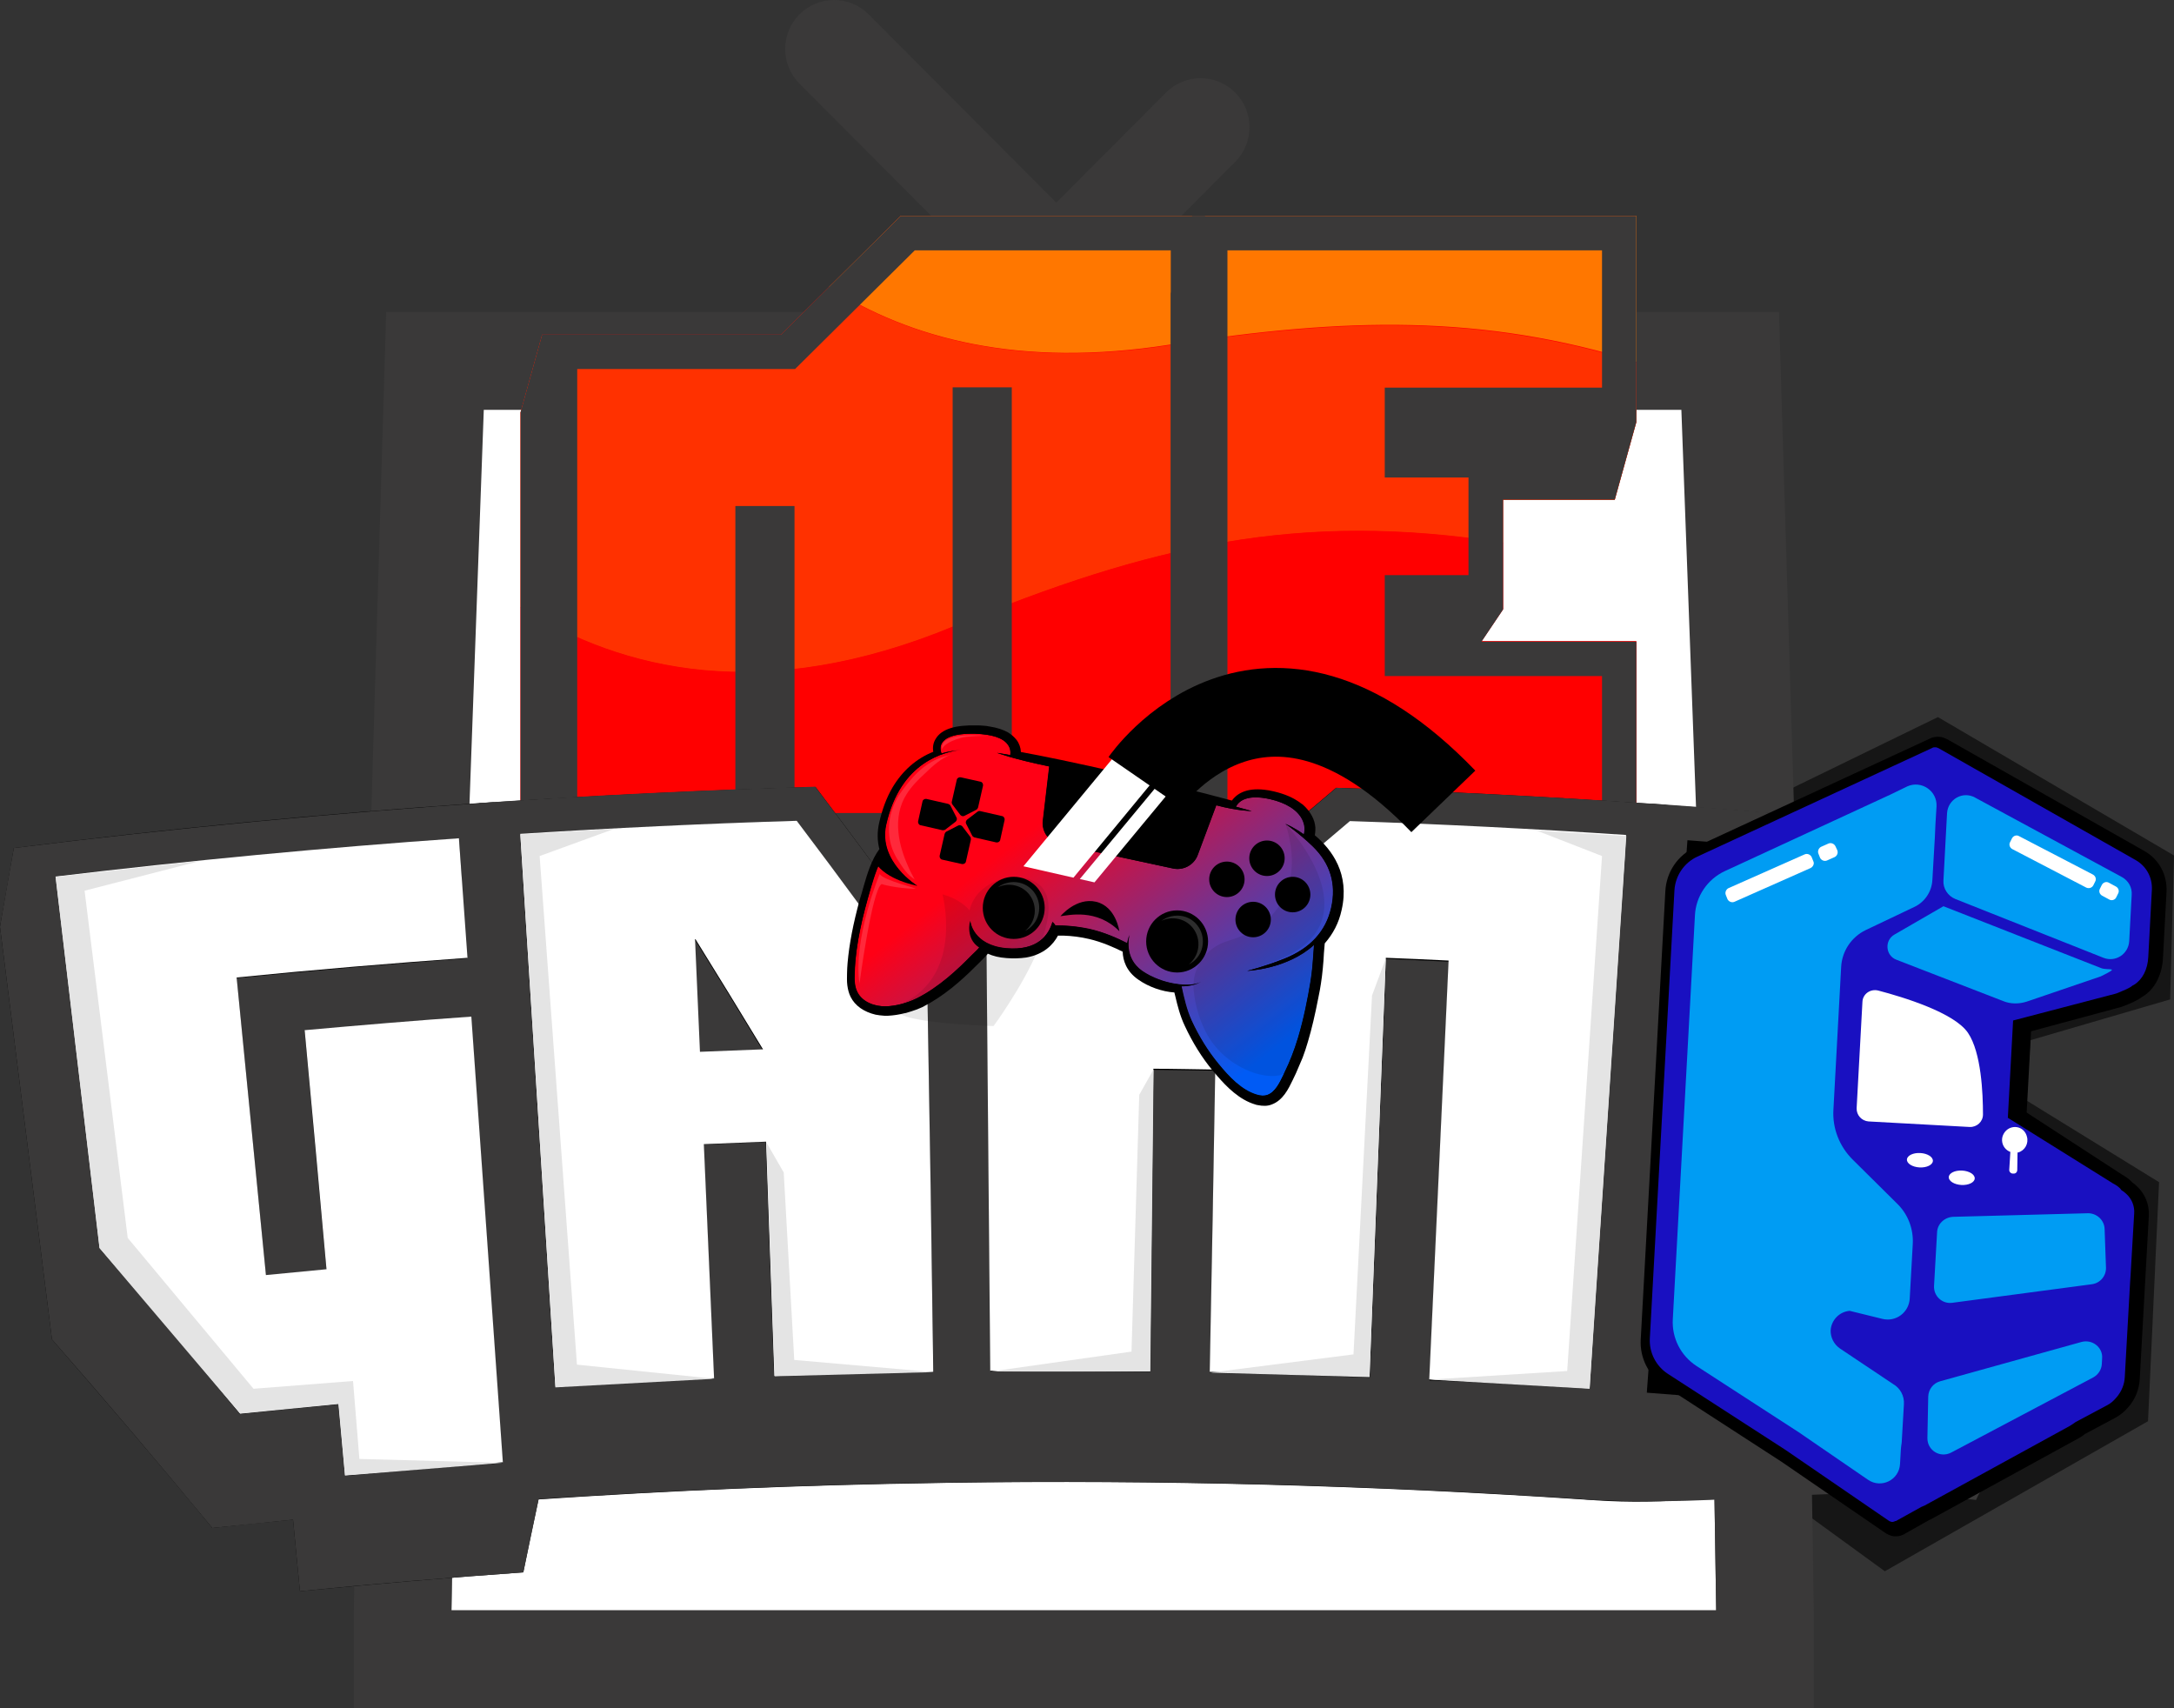 <svg width="98" height="77" viewBox="0 0 98 77" fill="none" xmlns="http://www.w3.org/2000/svg">
<rect x="0" y="0" width="98" height="77" fill="#333333" stroke="none"/>
<path d="M87.358 32.323L98 38.561L97.826 45.049L91.532 46.886L91.32 49.586L97.327 53.287L96.829 64.062L84.965 70.825L76.391 64.587L74.547 38.561L87.358 32.323Z" fill="#161616"/>
<path d="M20.874 38.173L20.35 72.587H77.363L76.852 39.336L20.874 38.173Z" fill="white"/>
<path d="M81.226 38.111H76.827L77.363 72.587H55.256H41.211H20.35L20.886 36.848H16.487L15.951 72.587V77H20.35H41.211H55.256H77.363H81.762V72.587L81.226 38.111Z" fill="#3A3939"/>
<path d="M78.148 41.336H19.765L20.5 17.398H77.401L78.148 41.336Z" fill="white"/>
<path d="M50.533 13.635L48.975 15.185C48.539 15.623 47.841 15.623 47.417 15.185L36.04 3.772C35.18 2.909 35.18 1.509 36.04 0.647C36.9 -0.216 38.295 -0.216 39.155 0.647L50.533 12.06C50.956 12.497 50.956 13.197 50.533 13.635Z" fill="#3A3939"/>
<path d="M48.389 13.022L46.844 11.472C46.408 11.035 46.408 10.335 46.844 9.91L52.564 4.172C53.424 3.31 54.82 3.31 55.68 4.172C56.539 5.035 56.539 6.435 55.68 7.297L49.96 13.035C49.523 13.46 48.825 13.46 48.389 13.022Z" fill="#3A3939"/>
<path d="M73.6 38.074H24.014V48.511H73.6V38.074Z" fill="black"/>
<path d="M75.793 14.06H33.647H21.808H17.409L16.674 38.736H21.073L21.808 18.473H33.647H75.793L76.541 38.736H80.94L80.192 14.06H75.793Z" fill="#3A3939"/>
<path d="M67.755 22.523H72.79L73.762 19.023V9.735H54.321H53.748H40.601L35.205 15.085H24.438L23.466 18.585V41.699H52.776H53.349H72.79L73.762 38.199V28.911H66.783L67.755 27.473V22.523Z" fill="#FF0000"/>
<path d="M52.726 15.535C60.652 14.298 66.846 14.16 73.774 16.31V9.735H54.334H53.761H40.601L37.373 12.935C41.012 15.26 45.947 16.598 52.726 15.535Z" fill="#FF7700"/>
<path d="M43.031 28.223C51.804 24.585 58.571 23.023 67.755 24.473V22.535H72.79L73.762 19.035V16.335C66.845 14.185 60.652 14.323 52.714 15.56C45.934 16.61 41.012 15.273 37.373 12.947L35.205 15.098H24.438L23.466 18.598V27.373C28.064 30.248 34.395 31.798 43.031 28.223Z" fill="#FF3100"/>
<path d="M67.755 24.46C58.571 23.01 51.804 24.585 43.031 28.21C34.407 31.786 28.064 30.236 23.466 27.36V41.686H52.776H53.349H72.79L73.762 38.186V28.898H66.783L67.755 27.448V24.46Z" fill="#FF0000"/>
<path d="M54.321 38.199L53.349 41.699H23.466V18.585L24.438 15.085H35.205L40.601 9.735H54.321V38.199ZM52.776 36.648V11.285H41.236L35.84 16.635H26.02V36.648H33.149V22.81H35.815V36.648H42.944V17.46H45.61V36.636H52.776V36.648Z" fill="#3A3939"/>
<path d="M73.762 38.199L72.79 41.699H52.776V13.235L53.748 9.735H73.762V19.023L72.79 22.523H67.755V27.473L66.783 28.923H73.762V38.199ZM72.216 36.648V30.473H62.422V25.923H66.197V21.523H62.422V17.473H72.216V11.285H55.331V36.636H72.216V36.648Z" fill="#3A3939"/>
<path d="M88.242 50.099C89.999 50.286 85.688 49.587 87.445 49.812C87.918 48.711 86.585 47.561 87.071 46.474C87.457 43.449 95.719 41.386 96.093 38.361C89.102 37.474 82.099 36.786 75.083 36.286C74.871 36.273 74.671 36.261 74.46 36.236C69.712 35.911 64.976 35.661 60.228 35.511C58.222 37.199 56.24 38.911 54.284 40.636C50.446 40.574 46.607 40.561 42.769 40.611C42.557 41.336 42.358 42.061 42.146 42.774C40.389 40.324 38.594 37.886 36.763 35.473C31.927 35.611 27.08 35.848 22.257 36.161C22.045 36.173 21.846 36.186 21.634 36.198C14.605 36.673 7.602 37.349 0.623 38.224C0.411 39.411 0.212 40.599 0 41.774C0.785 47.974 1.558 54.174 2.343 60.374C4.798 63.187 7.215 66.012 9.571 68.875C10.78 68.737 12.001 68.612 13.21 68.5C13.309 69.575 13.421 70.65 13.521 71.725C16.873 71.4 20.226 71.112 23.59 70.875C23.815 69.775 24.039 68.675 24.276 67.587C30.233 67.187 36.189 66.937 42.146 66.85C42.345 66.85 42.557 66.837 42.757 66.837C52.278 66.7 61.811 66.95 71.332 67.587C71.519 67.6 71.718 67.612 71.905 67.625C78.348 68.062 82.672 66.075 89.09 66.862C89.551 65.762 90.76 65.562 91.233 64.462C91.62 61.437 93.364 60.124 93.738 57.099C91.345 56.799 88.965 56.512 86.573 56.262C86.959 55.824 87.345 55.387 87.719 54.949C87.893 53.337 88.068 51.712 88.242 50.099Z" fill="black"/>
<path d="M24.326 67.362C24.076 68.537 23.84 69.7 23.59 70.875C20.238 71.112 16.873 71.387 13.521 71.725C13.421 70.65 13.309 69.575 13.21 68.5C12.001 68.625 10.78 68.75 9.571 68.875C7.215 66.025 4.81 63.187 2.343 60.374C1.558 54.174 0.785 47.974 0 41.774C0.199 40.586 0.411 39.398 0.623 38.224C7.814 37.336 15.029 36.648 22.257 36.161C22.942 46.561 23.628 56.962 24.326 67.362ZM21.247 45.849C18.743 46.024 16.238 46.236 13.733 46.461C14.057 50.049 14.381 53.637 14.717 57.237C13.808 57.324 12.898 57.412 11.988 57.499C11.552 53.024 11.104 48.549 10.667 44.086C14.132 43.749 17.596 43.449 21.073 43.199C20.948 41.399 20.824 39.599 20.687 37.811C14.618 38.248 8.561 38.824 2.505 39.536C3.165 45.111 3.826 50.699 4.486 56.274C6.642 58.737 8.748 61.224 10.817 63.737C12.3 63.587 13.77 63.437 15.253 63.3C15.353 64.374 15.453 65.45 15.552 66.525C17.92 66.312 20.3 66.112 22.668 65.95C22.195 59.249 21.721 52.549 21.247 45.849Z" fill="#3A3939"/>
<path d="M43.679 63.362C43.367 64.512 43.056 65.675 42.744 66.825C36.09 66.925 29.435 67.2 22.78 67.675C22.12 58.349 21.459 49.036 20.799 39.711C21.061 38.536 21.335 37.361 21.609 36.199C26.656 35.849 31.691 35.611 36.75 35.461C39.043 38.486 41.274 41.536 43.455 44.611C43.542 50.861 43.617 57.112 43.679 63.362ZM42.109 61.849C42.021 56.262 41.934 50.674 41.847 45.086C39.903 42.386 37.934 39.686 35.903 37.011C31.753 37.136 27.59 37.336 23.441 37.599C23.964 45.911 24.5 54.212 25.023 62.525C27.404 62.374 29.796 62.249 32.176 62.137C32.027 58.624 31.865 55.099 31.715 51.587C32.65 51.549 33.585 51.512 34.519 51.474C34.644 54.999 34.769 58.512 34.893 62.037C37.298 61.95 39.703 61.887 42.109 61.849ZM34.37 47.324C33.423 47.361 32.476 47.399 31.529 47.436C31.454 45.736 31.379 44.024 31.304 42.324C32.339 43.986 33.36 45.649 34.37 47.324Z" fill="#3A3939"/>
<path d="M73.114 64.237C72.702 65.362 72.304 66.487 71.905 67.612C61.998 66.937 52.078 66.675 42.158 66.837C42.034 59.249 41.909 51.662 41.797 44.074C42.121 42.924 42.445 41.761 42.782 40.611C46.62 40.561 50.458 40.561 54.296 40.636C56.253 38.911 58.234 37.211 60.24 35.511C65.2 35.673 70.148 35.923 75.095 36.273C74.422 45.599 73.762 54.912 73.114 64.237ZM71.656 62.6C72.204 54.299 72.752 45.986 73.313 37.686C69.163 37.411 65.013 37.199 60.864 37.061C58.857 38.749 56.888 40.449 54.932 42.174C51.443 42.111 47.966 42.086 44.476 42.124C44.539 48.699 44.589 55.262 44.651 61.837C47.056 61.812 49.449 61.825 51.854 61.85C51.904 57.312 51.953 52.762 52.003 48.224C52.938 48.236 53.86 48.249 54.795 48.261C54.708 52.799 54.62 57.349 54.545 61.887C56.951 61.937 59.343 62 61.748 62.1C61.998 55.812 62.234 49.512 62.484 43.224C63.431 43.261 64.365 43.299 65.312 43.349C65.026 49.637 64.727 55.924 64.44 62.225C66.833 62.3 69.251 62.437 71.656 62.6Z" fill="#3A3939"/>
<path d="M91.221 64.45C90.747 65.55 89.538 66.512 89.077 67.612C82.473 66.787 77.949 68.012 71.319 67.575C71.942 58.249 72.553 48.924 73.176 39.599C73.6 38.474 74.023 37.348 74.46 36.223C81.688 36.723 88.89 37.436 96.093 38.349C95.707 41.374 82.435 44.411 82.049 47.436C81.563 48.536 84.716 49.474 84.23 50.574C82.473 50.361 89.987 50.299 88.242 50.099C88.068 51.712 87.894 53.324 87.719 54.949C87.333 55.387 86.946 55.824 86.573 56.262C88.965 56.512 91.358 56.799 93.738 57.099C93.352 60.112 91.607 61.424 91.221 64.45ZM91.221 64.45C91.47 62.437 91.707 60.424 91.956 58.412C88.616 57.999 85.289 57.637 81.937 57.324C82.074 55.837 82.211 54.349 82.36 52.862C83.669 52.987 84.977 53.112 86.273 53.249C86.423 51.812 86.573 50.374 86.722 48.936C85.401 48.799 84.08 48.661 82.759 48.536C82.884 47.211 83.008 45.886 83.133 44.574C86.597 44.899 90.049 45.274 93.501 45.699C93.751 43.686 93.987 41.674 94.237 39.661C88.193 38.923 82.136 38.324 76.067 37.873C75.457 46.174 74.846 54.474 74.235 62.775C79.905 63.2 85.576 63.762 91.221 64.45Z" fill="#3A3939"/>
<path d="M15.552 66.499C15.453 65.424 15.353 64.349 15.253 63.274C13.77 63.412 12.3 63.549 10.817 63.712C8.748 61.212 6.63 58.724 4.486 56.249C3.826 50.674 3.165 45.086 2.505 39.511C8.549 38.786 14.618 38.211 20.687 37.786C20.737 38.423 20.774 39.061 20.824 39.699C20.911 40.861 20.986 42.011 21.073 43.174C17.609 43.424 14.132 43.711 10.667 44.061C11.104 48.536 11.552 53.011 11.988 57.474C12.898 57.387 13.808 57.299 14.717 57.212C14.393 53.624 14.069 50.036 13.733 46.436C16.238 46.211 18.743 45.999 21.247 45.824C21.721 52.524 22.195 59.212 22.668 65.912C20.3 66.087 17.933 66.287 15.552 66.499Z" fill="white"/>
<path d="M41.81 45.011C39.878 42.324 37.922 39.648 35.915 36.998C31.765 37.123 27.603 37.323 23.453 37.586C23.977 45.899 24.512 54.199 25.036 62.512C27.416 62.362 29.809 62.237 32.189 62.124C32.039 58.612 31.878 55.087 31.728 51.574C32.663 51.536 33.597 51.499 34.532 51.461C34.657 54.986 34.781 58.499 34.906 62.024C37.298 61.937 39.679 61.874 42.071 61.837C41.996 56.224 41.909 50.624 41.81 45.011ZM31.553 47.411C31.479 45.711 31.404 43.999 31.329 42.298C32.364 43.961 33.385 45.636 34.395 47.299C33.435 47.336 32.488 47.374 31.553 47.411Z" fill="white"/>
<path d="M73.176 39.586C72.84 44.661 72.503 49.749 72.167 54.824C71.992 57.412 71.818 59.999 71.656 62.587C69.251 62.424 66.833 62.287 64.428 62.174C64.715 55.886 65.014 49.599 65.3 43.298C64.353 43.248 63.419 43.211 62.471 43.173C62.222 49.461 61.985 55.761 61.736 62.049C59.343 61.962 56.938 61.887 54.533 61.837C54.62 57.299 54.708 52.749 54.782 48.211C53.848 48.199 52.926 48.174 51.991 48.174C51.941 52.711 51.891 57.262 51.841 61.799C49.436 61.774 47.044 61.774 44.639 61.787C44.576 55.212 44.526 48.649 44.464 42.073C47.953 42.048 51.43 42.061 54.919 42.123C56.876 40.411 58.845 38.698 60.851 37.011C65.001 37.148 69.151 37.361 73.301 37.636C73.263 38.298 73.226 38.936 73.176 39.586Z" fill="white"/>
<path d="M9.01 38.811L3.813 40.149L5.757 55.799L11.428 62.599L15.914 62.249L16.201 65.762L22.668 65.937L15.552 66.512L15.266 63.287L10.829 63.724L4.486 56.262L2.505 39.524L9.01 38.811Z" fill="#E4E4E4"/>
<path d="M27.69 37.361L24.326 38.586L26.008 61.512L32.202 62.149L25.036 62.537L23.453 37.611L27.69 37.361Z" fill="#E4E4E4"/>
<path d="M34.544 51.487L35.329 52.849L35.803 61.3L42.084 61.849L34.918 62.037L34.544 51.487Z" fill="#E4E4E4"/>
<path d="M52.003 48.199L51.355 49.349L51.006 60.924L44.651 61.824H51.854L52.003 48.199Z" fill="#E4E4E4"/>
<path d="M62.471 43.199L61.848 44.874L61.013 61.05L54.545 61.874L61.736 62.075L62.471 43.199Z" fill="#E4E4E4"/>
<path d="M69.263 37.436L72.216 38.586L70.646 61.799L64.428 62.187L71.656 62.599L73.313 37.686L69.263 37.436Z" fill="#E4E4E4"/>
<path d="M59.543 44.349C59.58 44.124 59.605 43.899 59.63 43.649C59.655 43.424 59.667 43.186 59.68 42.961L59.717 42.523C60.091 42.099 60.353 41.599 60.477 41.023C60.851 39.398 60.054 38.311 59.269 37.648C59.281 37.573 59.294 37.498 59.294 37.423V37.361V37.298C59.281 37.123 59.231 36.948 59.144 36.786C59.044 36.598 58.907 36.423 58.72 36.261L58.646 36.211C58.322 35.961 57.91 35.786 57.424 35.673C57.275 35.636 57.125 35.611 57.001 35.598C56.141 35.498 55.73 35.811 55.53 36.086L54.346 35.773C53.175 35.473 51.953 35.173 50.695 34.886C48.414 34.361 46.919 34.061 46.022 33.898C46.009 33.698 45.947 33.511 45.822 33.348C45.723 33.223 45.598 33.111 45.436 33.011C45.212 32.886 44.938 32.798 44.614 32.748L44.539 32.736L44.476 32.723C44.427 32.723 44.377 32.711 44.327 32.711C44.227 32.698 44.127 32.698 44.028 32.698C43.554 32.686 43.156 32.723 42.844 32.823C42.532 32.923 42.308 33.086 42.183 33.298C42.071 33.473 42.034 33.673 42.071 33.886C41.299 34.198 40.688 34.736 40.239 35.486C39.965 35.948 39.766 36.486 39.629 37.098C39.541 37.486 39.541 37.886 39.641 38.273C39.28 38.761 39.093 39.398 38.943 39.911L38.918 39.998C38.869 40.173 38.819 40.361 38.756 40.548C38.457 41.648 38.283 42.548 38.208 43.399C38.196 43.561 38.183 43.724 38.183 43.886C38.183 44.036 38.171 44.224 38.196 44.411C38.221 44.611 38.27 44.786 38.345 44.936C38.545 45.336 38.943 45.611 39.467 45.736C39.591 45.761 39.716 45.774 39.878 45.786C39.928 45.786 39.965 45.786 40.015 45.786C40.264 45.774 40.526 45.736 40.763 45.674C40.775 45.674 40.825 45.661 40.837 45.661C41 45.611 41.174 45.561 41.336 45.499C41.411 45.461 41.498 45.436 41.573 45.399C41.697 45.336 41.822 45.261 41.959 45.186C42.856 44.661 43.592 43.949 44.14 43.399C44.215 43.324 44.277 43.261 44.339 43.199C44.402 43.136 44.452 43.074 44.501 43.023C44.514 43.011 44.526 42.998 44.526 42.986C44.776 43.099 45.037 43.161 45.374 43.186C45.685 43.211 45.984 43.199 46.258 43.161C47.056 43.023 47.48 42.574 47.692 42.173C47.766 42.173 47.854 42.173 47.928 42.173C48.327 42.186 48.713 42.236 49.087 42.324C49.685 42.461 50.259 42.724 50.608 42.898C50.62 43.286 50.77 43.786 51.318 44.161C51.779 44.486 52.39 44.699 52.938 44.736L52.988 44.936C53.075 45.311 53.2 45.811 53.412 46.249C53.761 46.999 54.184 47.674 54.658 48.249C54.733 48.336 54.807 48.424 54.882 48.511C55.293 48.986 55.867 49.574 56.589 49.786C56.627 49.799 56.664 49.811 56.689 49.811C56.926 49.861 57.138 49.861 57.325 49.786C57.836 49.599 58.085 49.074 58.272 48.686L58.421 48.374C58.521 48.149 58.621 47.911 58.72 47.674C58.808 47.449 58.882 47.211 58.957 46.961C59.132 46.374 59.281 45.736 59.431 44.961C59.48 44.724 59.518 44.524 59.543 44.349Z" fill="black"/>
<path d="M38.42 43.273C38.407 43.436 38.395 43.586 38.395 43.748C38.395 43.898 38.383 44.074 38.407 44.236C38.383 44.074 38.383 43.898 38.395 43.748C38.395 43.586 38.407 43.436 38.42 43.273Z" fill="white"/>
<path d="M44.314 42.686C44.264 42.736 44.215 42.798 44.152 42.861C44.202 42.798 44.264 42.748 44.314 42.686Z" fill="white"/>
<path d="M53.125 44.361C53.15 44.486 53.175 44.611 53.212 44.736C53.175 44.599 53.15 44.474 53.125 44.361Z" fill="white"/>
<path d="M47.791 37.886C47.804 37.886 47.804 37.886 47.791 37.886L52.913 38.986C53.299 39.073 53.698 38.848 53.835 38.486L54.658 36.273C53.648 36.011 52.228 35.661 50.508 35.261C49.249 34.973 48.252 34.761 47.455 34.586L47.168 37.011C47.131 37.411 47.392 37.786 47.791 37.886Z" fill="black"/>
<path d="M59.219 42.911C59.231 42.798 59.231 42.686 59.244 42.586C58.047 43.686 56.253 43.761 56.228 43.761C56.24 43.761 57.038 43.561 57.91 43.211C59.069 42.748 59.78 41.974 60.016 40.911C60.253 39.848 59.979 38.923 59.181 38.148C58.583 37.561 57.96 37.136 57.948 37.136C57.96 37.136 58.334 37.298 58.783 37.611C58.845 37.398 58.82 37.161 58.708 36.936C58.496 36.511 57.973 36.186 57.262 36.023C56.253 35.786 55.867 36.086 55.717 36.361C56.166 36.486 56.415 36.548 56.427 36.561C56.415 36.561 55.817 36.561 54.832 36.298L53.997 38.536C53.835 38.986 53.349 39.248 52.888 39.148L47.779 38.048H47.766C47.28 37.936 46.956 37.486 47.019 36.986L47.305 34.548C45.61 34.198 44.962 33.936 44.95 33.936C44.95 33.936 45.137 33.961 45.548 34.036C45.561 33.911 45.561 33.736 45.436 33.561C45.224 33.261 44.713 33.098 43.965 33.073C42.944 33.048 42.595 33.286 42.47 33.486C42.358 33.661 42.408 33.861 42.445 33.961C42.769 33.861 43.056 33.836 43.23 33.811L43.33 33.798C42.607 33.886 40.601 34.298 39.953 37.173C39.579 38.848 41.349 39.923 41.361 39.936C41.261 39.886 40.302 39.486 39.903 38.486C39.591 38.911 39.417 39.511 39.267 39.998L39.242 40.086C38.918 41.198 38.569 42.511 38.532 43.874C38.52 44.149 38.52 44.461 38.657 44.724C38.894 45.186 39.467 45.374 39.94 45.361C40.389 45.349 40.9 45.211 41.336 44.999C42.333 44.499 43.18 43.699 43.803 43.061C44.003 42.873 44.152 42.711 44.277 42.561C43.654 42.148 43.741 41.511 43.741 41.498C43.741 41.548 43.866 42.599 45.361 42.736C46.769 42.861 47.28 42.161 47.455 41.536C47.442 41.574 47.592 41.673 47.567 41.711C47.966 41.711 48.514 41.736 49.137 41.873C49.785 42.023 50.396 42.298 50.819 42.511C50.857 42.273 50.932 42.123 50.932 42.111C50.907 42.148 50.633 43.161 51.492 43.761C52.402 44.386 53.698 44.524 54.147 44.249C53.947 44.374 53.636 44.449 53.262 44.449C53.374 44.961 53.499 45.524 53.723 46.011C54.06 46.736 54.458 47.374 54.919 47.936C55.418 48.549 55.979 49.136 56.652 49.336C56.839 49.399 57.001 49.399 57.138 49.349C57.487 49.224 57.686 48.811 57.86 48.449L57.923 48.311C58.147 47.849 58.346 47.349 58.521 46.774C58.783 45.899 58.957 44.999 59.082 44.249C59.157 43.811 59.181 43.361 59.219 42.911Z" fill="url(#paint0_linear)"/>
<path d="M56.639 49.411C56.016 49.224 55.505 48.749 55.044 48.211C55.505 48.736 56.016 49.224 56.639 49.411Z" fill="white"/>
<path d="M40.75 45.286C40.738 45.286 40.725 45.299 40.713 45.299C40.725 45.286 40.738 45.286 40.75 45.286Z" fill="white"/>
<path d="M39.828 45.399C39.878 45.399 39.928 45.411 39.978 45.399C40.214 45.386 40.464 45.349 40.713 45.286C40.464 45.349 40.214 45.386 39.978 45.399C39.928 45.411 39.878 45.399 39.828 45.399Z" fill="white"/>
<path d="M46.196 42.761C46.956 42.623 47.343 42.173 47.53 41.773C47.642 41.773 47.779 41.773 47.928 41.773C47.779 41.773 47.654 41.761 47.53 41.773C47.343 42.173 46.969 42.623 46.196 42.761Z" fill="white"/>
<path d="M41.211 45.123C41.286 45.099 41.361 45.061 41.436 45.023C41.56 44.961 41.672 44.898 41.797 44.824C41.685 44.886 41.56 44.961 41.436 45.023C41.361 45.061 41.286 45.099 41.211 45.123Z" fill="white"/>
<path d="M58.483 36.261C58.496 36.273 58.508 36.273 58.521 36.286C58.508 36.273 58.496 36.273 58.483 36.261Z" fill="black"/>
<path d="M41.81 44.824C41.81 44.824 41.797 44.824 41.797 44.836C41.797 44.824 41.797 44.824 41.81 44.824Z" fill="black"/>
<path d="M41.211 45.123C41.062 45.186 40.9 45.236 40.75 45.286C40.9 45.236 41.062 45.186 41.211 45.123Z" fill="black"/>
<path d="M41.81 44.824C42.669 44.324 43.392 43.624 43.953 43.061C44.028 42.986 44.09 42.924 44.152 42.861C44.09 42.924 44.028 42.986 43.953 43.061C43.392 43.624 42.669 44.311 41.81 44.824Z" fill="black"/>
<path d="M45 42.723C44.788 42.673 44.614 42.611 44.464 42.523C44.427 42.573 44.377 42.623 44.327 42.686C44.377 42.636 44.427 42.573 44.464 42.523C44.601 42.611 44.788 42.673 45 42.723C45.124 42.748 45.249 42.773 45.386 42.786C45.698 42.811 45.972 42.798 46.209 42.761C45.972 42.798 45.698 42.811 45.386 42.786C45.237 42.773 45.112 42.748 45 42.723Z" fill="black"/>
<path d="M51.443 43.811C50.919 43.449 50.819 42.974 50.844 42.599C50.495 42.411 49.835 42.098 49.137 41.936C48.688 41.836 48.277 41.786 47.928 41.773C48.265 41.786 48.688 41.823 49.137 41.936C49.835 42.098 50.483 42.411 50.844 42.599C50.819 42.961 50.919 43.449 51.443 43.811C51.779 44.048 52.153 44.199 52.527 44.286C52.739 44.336 52.938 44.361 53.125 44.361C52.938 44.349 52.726 44.324 52.527 44.286C52.153 44.199 51.779 44.036 51.443 43.811Z" fill="black"/>
<path d="M38.956 40.473C38.719 41.336 38.495 42.286 38.42 43.273C38.495 42.286 38.706 41.323 38.956 40.473Z" fill="black"/>
<path d="M38.532 44.674C38.457 44.536 38.42 44.386 38.407 44.224C38.42 44.386 38.457 44.536 38.532 44.674C38.719 45.049 39.105 45.261 39.492 45.349C39.604 45.374 39.716 45.386 39.828 45.386C39.716 45.386 39.604 45.374 39.492 45.349C39.093 45.261 38.719 45.049 38.532 44.674Z" fill="black"/>
<path d="M58.72 46.724C58.645 46.974 58.571 47.199 58.483 47.424C58.558 47.211 58.645 46.974 58.72 46.724C58.92 46.049 59.069 45.361 59.194 44.748C59.069 45.374 58.92 46.049 58.72 46.724Z" fill="black"/>
<path d="M58.047 48.424C57.873 48.799 57.649 49.261 57.237 49.411C57.1 49.461 56.926 49.474 56.739 49.424C56.714 49.411 56.676 49.411 56.652 49.399C56.676 49.411 56.714 49.411 56.739 49.424C56.926 49.461 57.1 49.461 57.237 49.411C57.649 49.261 57.873 48.799 58.047 48.424L58.11 48.299C58.135 48.236 58.16 48.174 58.197 48.124C58.172 48.186 58.147 48.249 58.11 48.299L58.047 48.424Z" fill="black"/>
<path d="M53.611 45.999C53.424 45.599 53.299 45.161 53.212 44.736C53.299 45.149 53.424 45.599 53.611 45.999C53.96 46.736 54.359 47.386 54.82 47.949C54.895 48.036 54.969 48.124 55.032 48.211C54.957 48.124 54.882 48.036 54.82 47.949C54.359 47.386 53.96 46.724 53.611 45.999Z" fill="black"/>
<path d="M39.816 37.023C39.953 36.398 40.165 35.886 40.401 35.486C40.165 35.886 39.953 36.386 39.816 37.023C39.716 37.448 39.753 37.848 39.865 38.186C39.753 37.836 39.716 37.448 39.816 37.023Z" fill="black"/>
<path d="M59.132 44.849C59.169 44.649 59.206 44.461 59.231 44.286C59.269 44.061 59.294 43.849 59.318 43.623C59.318 43.611 59.318 43.611 59.318 43.599C59.343 43.373 59.356 43.148 59.368 42.923C59.381 42.811 59.381 42.699 59.393 42.586C59.393 42.523 59.406 42.461 59.406 42.398C59.755 42.023 60.029 41.548 60.166 40.948C60.527 39.348 59.667 38.298 58.92 37.711C58.957 37.611 58.982 37.498 58.982 37.398C58.982 37.373 58.982 37.348 58.982 37.336C58.982 37.323 58.982 37.311 58.982 37.298C58.969 37.148 58.932 37.011 58.857 36.873C58.77 36.711 58.645 36.561 58.483 36.423C58.471 36.411 58.471 36.411 58.459 36.398C58.446 36.386 58.434 36.386 58.421 36.373C58.135 36.148 57.748 35.986 57.287 35.873C57.138 35.836 57.013 35.811 56.888 35.798C56.029 35.698 55.68 36.036 55.542 36.323C55.53 36.323 55.518 36.311 55.505 36.311C55.343 36.273 55.169 36.223 54.969 36.173C54.857 36.148 54.745 36.111 54.62 36.086C54.483 36.048 54.346 36.011 54.197 35.973C53.237 35.723 52.003 35.423 50.545 35.086C48.041 34.511 46.508 34.211 45.685 34.061C45.698 34.011 45.698 33.961 45.698 33.911C45.698 33.773 45.66 33.611 45.548 33.461C45.473 33.361 45.361 33.261 45.237 33.186C45.05 33.073 44.8 32.998 44.501 32.948C44.476 32.948 44.439 32.936 44.402 32.936C44.352 32.923 44.289 32.923 44.227 32.911C44.14 32.898 44.04 32.898 43.941 32.898C43.479 32.886 43.118 32.923 42.831 33.023C42.582 33.111 42.395 33.223 42.296 33.398C42.171 33.611 42.196 33.836 42.246 33.973C42.246 33.986 42.258 33.998 42.258 34.011C41.635 34.223 40.9 34.648 40.352 35.586C40.115 35.998 39.903 36.498 39.766 37.123C39.666 37.548 39.703 37.948 39.816 38.286C39.442 38.748 39.242 39.398 39.093 39.936L39.068 40.023C39.018 40.198 38.968 40.386 38.906 40.573C38.669 41.436 38.445 42.386 38.37 43.373C38.358 43.536 38.345 43.686 38.345 43.849C38.345 43.998 38.333 44.173 38.358 44.336C38.37 44.486 38.407 44.636 38.482 44.786C38.669 45.161 39.056 45.374 39.442 45.461C39.554 45.486 39.666 45.499 39.778 45.499C39.828 45.499 39.878 45.511 39.928 45.499C40.165 45.486 40.414 45.449 40.663 45.386C40.675 45.386 40.688 45.374 40.7 45.374C40.862 45.336 41.012 45.274 41.161 45.211C41.236 45.186 41.311 45.149 41.386 45.111C41.511 45.049 41.623 44.986 41.747 44.911C41.747 44.911 41.76 44.911 41.76 44.899C42.62 44.386 43.342 43.699 43.903 43.136C43.978 43.061 44.04 42.998 44.102 42.936C44.165 42.873 44.215 42.824 44.264 42.761C44.314 42.711 44.364 42.648 44.402 42.599C44.551 42.673 44.726 42.748 44.938 42.798C45.062 42.824 45.187 42.849 45.324 42.861C45.635 42.886 45.91 42.873 46.146 42.836C46.906 42.699 47.33 42.286 47.517 41.886C47.629 41.886 47.729 41.848 47.879 41.848C48.215 41.861 48.639 41.898 49.087 42.011C49.785 42.173 50.433 42.486 50.794 42.673C50.77 43.048 50.869 43.523 51.393 43.886C51.729 44.123 52.103 44.273 52.477 44.361C52.689 44.411 52.888 44.436 53.075 44.436C53.1 44.561 53.125 44.686 53.15 44.811C53.249 45.236 53.362 45.674 53.549 46.074C53.898 46.811 54.296 47.461 54.77 48.024C54.845 48.111 54.919 48.199 54.982 48.286C55.443 48.824 55.966 49.311 56.577 49.486C56.602 49.499 56.639 49.499 56.664 49.511C56.851 49.549 57.026 49.549 57.163 49.499C57.574 49.349 57.798 48.886 57.973 48.511L58.035 48.386C58.06 48.324 58.085 48.261 58.122 48.211C58.222 47.999 58.322 47.761 58.409 47.524C58.496 47.299 58.571 47.074 58.645 46.824C58.87 46.161 59.019 45.474 59.132 44.849ZM50.52 35.248C52.24 35.648 53.661 35.998 54.67 36.261L53.848 38.473C53.711 38.848 53.312 39.061 52.925 38.973L47.816 37.873H47.804C47.405 37.786 47.131 37.411 47.181 36.998L47.467 34.573C48.252 34.736 49.262 34.961 50.52 35.248ZM58.508 46.786C58.334 47.361 58.135 47.874 57.91 48.324L57.848 48.461C57.673 48.824 57.474 49.236 57.125 49.361C57.001 49.411 56.826 49.399 56.639 49.349C55.966 49.149 55.405 48.561 54.907 47.949C54.458 47.399 54.047 46.749 53.711 46.024C53.474 45.536 53.349 44.974 53.249 44.461C53.623 44.461 53.947 44.373 54.134 44.261C53.698 44.536 52.39 44.398 51.48 43.773C50.62 43.173 50.894 42.161 50.919 42.123C50.919 42.123 50.844 42.286 50.807 42.523C50.383 42.298 49.773 42.023 49.125 41.886C48.514 41.748 47.953 41.711 47.554 41.723C47.567 41.673 47.43 41.586 47.442 41.548C47.268 42.161 46.757 42.873 45.349 42.748C43.853 42.611 43.729 41.548 43.729 41.511C43.729 41.523 43.504 42.298 44.14 42.711C44.015 42.861 43.978 42.873 43.791 43.061C43.168 43.699 42.321 44.499 41.324 44.999C40.887 45.211 40.389 45.349 39.928 45.361C39.454 45.374 38.869 45.186 38.644 44.724C38.507 44.461 38.507 44.148 38.52 43.873C38.569 42.523 38.906 41.198 39.23 40.086L39.255 39.998C39.392 39.511 39.566 38.923 39.89 38.486C40.289 39.473 41.349 39.936 41.349 39.936C41.336 39.923 39.554 38.836 39.94 37.173C40.588 34.311 42.595 33.898 43.317 33.798L43.218 33.811C43.031 33.836 42.757 33.873 42.433 33.961C42.395 33.861 42.345 33.661 42.458 33.486C42.582 33.286 42.944 33.048 43.953 33.073C44.701 33.098 45.212 33.261 45.423 33.561C45.548 33.723 45.561 33.898 45.536 34.036C45.124 33.961 44.938 33.936 44.938 33.936C44.95 33.936 45.598 34.198 47.293 34.548L47.006 36.986C46.944 37.486 47.268 37.936 47.754 38.048H47.766L52.876 39.148C53.349 39.248 53.823 38.986 53.985 38.536L54.82 36.298C55.804 36.561 56.415 36.548 56.415 36.561C56.402 36.561 56.166 36.486 55.705 36.361C55.842 36.098 56.228 35.798 57.25 36.023C57.973 36.186 58.483 36.511 58.695 36.936C58.807 37.161 58.832 37.386 58.77 37.611C58.322 37.286 57.948 37.136 57.935 37.136C57.948 37.136 58.558 37.561 59.169 38.148C59.967 38.923 60.241 39.848 60.004 40.911C59.767 41.973 59.057 42.748 57.898 43.211C57.026 43.561 56.228 43.761 56.215 43.761C56.24 43.761 58.035 43.686 59.231 42.586C59.219 42.699 59.219 42.811 59.206 42.911C59.181 43.349 59.144 43.811 59.069 44.261C58.945 45.011 58.77 45.911 58.508 46.786Z" fill="black"/>
<g opacity="0.3">
<path opacity="0.3" d="M45.561 39.523C45.561 39.523 44.028 39.698 43.704 41.036C43.704 41.036 43.367 40.561 42.483 40.311C42.483 40.311 43.442 43.836 40.775 45.186C38.956 46.099 44.788 46.249 44.788 46.249C44.788 46.249 49.81 39.486 45.561 39.523Z" fill="black"/>
<path opacity="0.3" d="M57.948 37.136C58.77 39.686 57.798 41.698 55.356 42.411C54.371 42.699 53.698 43.636 53.81 44.661C53.873 45.211 54.01 45.836 54.334 46.474C55.268 48.374 57.761 48.986 58.209 48.111C59.319 45.974 60.054 42.724 59.181 42.511C58.222 43.311 57.325 43.398 56.166 43.686C62.895 42.311 57.948 37.136 57.948 37.136Z" fill="black"/>
</g>
<path d="M42.483 37.423L41.498 37.198C41.423 37.186 41.373 37.098 41.386 37.023L41.585 36.123C41.598 36.048 41.685 35.998 41.76 36.011L42.744 36.236C42.782 36.248 42.819 36.273 42.844 36.311L43.118 36.848C43.155 36.911 43.13 36.986 43.081 37.036L42.607 37.398C42.57 37.423 42.52 37.423 42.483 37.423Z" fill="black"/>
<path d="M44.19 36.561L45.174 36.786C45.249 36.798 45.299 36.886 45.286 36.961L45.087 37.861C45.075 37.936 44.987 37.986 44.913 37.973L43.928 37.748C43.891 37.736 43.853 37.711 43.828 37.673L43.554 37.136C43.517 37.073 43.542 36.998 43.592 36.948L44.065 36.586C44.102 36.561 44.14 36.548 44.19 36.561Z" fill="black"/>
<path d="M42.906 36.136L43.13 35.148C43.143 35.073 43.23 35.023 43.305 35.036L44.202 35.236C44.277 35.248 44.327 35.336 44.314 35.411L44.09 36.398C44.078 36.436 44.053 36.473 44.015 36.498L43.479 36.773C43.417 36.811 43.342 36.786 43.292 36.736L42.931 36.261C42.906 36.223 42.894 36.173 42.906 36.136Z" fill="black"/>
<path d="M43.766 37.848L43.542 38.836C43.529 38.911 43.442 38.961 43.367 38.948L42.47 38.748C42.395 38.736 42.345 38.648 42.358 38.573L42.582 37.586C42.595 37.548 42.62 37.511 42.657 37.486L43.193 37.211C43.255 37.173 43.33 37.198 43.38 37.248L43.741 37.723C43.766 37.761 43.766 37.798 43.766 37.848Z" fill="black"/>
<path d="M55.306 40.436C55.746 40.436 56.103 40.078 56.103 39.636C56.103 39.194 55.746 38.836 55.306 38.836C54.865 38.836 54.508 39.194 54.508 39.636C54.508 40.078 54.865 40.436 55.306 40.436Z" fill="black"/>
<path d="M58.272 41.123C58.712 41.123 59.069 40.765 59.069 40.323C59.069 39.881 58.712 39.523 58.272 39.523C57.831 39.523 57.474 39.881 57.474 40.323C57.474 40.765 57.831 41.123 58.272 41.123Z" fill="black"/>
<path d="M57.113 39.486C57.553 39.486 57.91 39.128 57.91 38.686C57.91 38.244 57.553 37.886 57.113 37.886C56.672 37.886 56.315 38.244 56.315 38.686C56.315 39.128 56.672 39.486 57.113 39.486Z" fill="black"/>
<path d="M56.49 42.248C56.93 42.248 57.287 41.89 57.287 41.449C57.287 41.007 56.93 40.648 56.49 40.648C56.049 40.648 55.692 41.007 55.692 41.449C55.692 41.89 56.049 42.248 56.49 42.248Z" fill="black"/>
<path d="M47.804 41.298C48.153 41.261 49.436 40.936 50.458 41.974C50.458 41.974 50.309 40.861 49.411 40.648C48.514 40.436 47.804 41.298 47.804 41.298Z" fill="black"/>
<path d="M45.698 42.323C46.468 42.323 47.093 41.697 47.093 40.923C47.093 40.15 46.468 39.523 45.698 39.523C44.927 39.523 44.302 40.15 44.302 40.923C44.302 41.697 44.927 42.323 45.698 42.323Z" fill="black"/>
<path d="M46.819 41.173C46.956 40.548 46.57 39.923 45.947 39.786C45.598 39.711 45.236 39.798 44.975 39.998C45.212 39.886 45.473 39.848 45.748 39.911C46.371 40.048 46.757 40.673 46.62 41.298C46.557 41.574 46.408 41.798 46.209 41.961C46.508 41.811 46.744 41.536 46.819 41.173Z" fill="#2D2D2D"/>
<path d="M53.063 43.836C53.833 43.836 54.458 43.209 54.458 42.436C54.458 41.663 53.833 41.036 53.063 41.036C52.292 41.036 51.667 41.663 51.667 42.436C51.667 43.209 52.292 43.836 53.063 43.836Z" fill="black"/>
<path d="M54.197 42.686C54.334 42.061 53.947 41.436 53.324 41.298C52.975 41.223 52.614 41.311 52.352 41.511C52.589 41.398 52.851 41.361 53.125 41.423C53.748 41.561 54.134 42.186 53.997 42.811C53.935 43.086 53.785 43.311 53.586 43.473C53.885 43.323 54.122 43.048 54.197 42.686Z" fill="#2D2D2D"/>
<path d="M48.389 39.561L46.134 39.048L51.118 33.023L53.362 33.536L48.389 39.561Z" fill="white"/>
<path d="M49.337 39.773L48.676 39.623L53.661 33.611L54.321 33.761L49.337 39.773Z" fill="white"/>
<path d="M41.336 39.923C41.336 39.923 39.94 39.673 39.454 38.873L39.816 38.286C39.803 38.298 40.339 39.411 41.336 39.923Z" fill="black"/>
<g opacity="0.4">
<path opacity="0.4" d="M44.489 33.173C44.489 33.173 42.345 32.911 42.458 33.773C42.52 33.661 42.632 33.461 43.317 33.261C43.592 33.186 44.215 33.161 44.489 33.173Z" fill="white"/>
<path opacity="0.4" d="M42.906 33.998C42.707 34.073 42.482 34.111 42.283 34.198C42.084 34.286 41.884 34.398 41.697 34.536C41.323 34.811 41.024 35.161 40.75 35.523C40.675 35.623 40.601 35.736 40.526 35.836C39.965 36.723 39.89 37.898 40.489 38.786C40.7 39.111 40.9 39.449 41.249 39.648C41.211 39.623 41.174 39.523 41.149 39.486C41.062 39.336 40.987 39.173 40.925 39.023C40.713 38.548 40.551 38.036 40.501 37.523C40.439 36.911 40.538 36.311 40.875 35.786C41.099 35.436 41.386 35.148 41.697 34.861C42.059 34.511 42.432 34.173 42.906 33.998Z" fill="white"/>
<path opacity="0.4" d="M41.249 40.061C41.461 40.061 39.84 39.699 39.654 39.399C39.654 39.399 38.445 42.286 38.744 44.336C38.744 44.336 39.305 40.111 39.741 39.849C39.741 39.861 40.439 40.049 41.249 40.061Z" fill="white"/>
</g>
<path d="M51.617 35.261C51.617 35.261 56.888 27.623 65.063 36.123" stroke="black" stroke-width="4" stroke-miterlimit="10"/>
<path d="M86.535 69.587C86.523 69.587 86.51 69.587 86.498 69.6C86.51 69.6 86.523 69.6 86.535 69.587Z" fill="black"/>
<path d="M95.632 45.386C95.67 45.374 95.695 45.361 95.732 45.349C96.081 45.211 96.343 45.099 96.542 44.949C96.567 44.936 96.579 44.924 96.604 44.911C97.128 44.586 97.452 43.961 97.501 43.224L97.663 40.199C97.701 39.436 97.327 38.736 96.667 38.361L87.781 33.323C87.756 33.311 87.731 33.298 87.694 33.286C87.669 33.273 87.644 33.261 87.607 33.248C87.582 33.236 87.544 33.236 87.507 33.223C87.47 33.223 87.445 33.211 87.407 33.211C87.37 33.211 87.333 33.211 87.295 33.211C87.258 33.211 87.233 33.223 87.196 33.223C87.171 33.236 87.133 33.236 87.096 33.248C87.071 33.261 87.034 33.273 87.009 33.286L76.416 38.186C75.631 38.548 75.108 39.311 75.07 40.186L73.961 60.374C73.911 61.212 74.323 62.012 75.02 62.462L80.304 65.887L84.99 69.1C85.002 69.1 85.002 69.112 85.015 69.112C85.015 69.112 85.027 69.112 85.027 69.125C85.077 69.15 85.114 69.162 85.127 69.175C85.152 69.187 85.164 69.187 85.189 69.2C85.202 69.2 85.202 69.2 85.214 69.212C85.276 69.237 85.351 69.25 85.413 69.25C85.488 69.25 85.563 69.25 85.65 69.225H85.663C85.675 69.225 85.7 69.212 85.725 69.2C85.763 69.187 85.8 69.175 85.825 69.162C85.825 69.162 85.837 69.162 85.837 69.15C85.837 69.15 85.837 69.15 85.85 69.15C85.85 69.15 85.862 69.15 85.862 69.137L86.971 68.512C87.034 68.487 87.096 68.462 87.146 68.425L93.688 64.837C93.788 64.787 93.888 64.712 93.987 64.637L95.346 63.912C95.57 63.787 95.769 63.637 95.931 63.437C95.944 63.424 95.944 63.412 95.956 63.412C96.255 63.062 96.43 62.624 96.455 62.174L96.866 54.799C96.891 54.287 96.692 53.799 96.318 53.462C96.255 53.399 96.193 53.349 96.118 53.299C95.969 53.124 95.769 53.011 95.645 52.937L91.358 50.149L91.557 46.486L95.632 45.386Z" fill="black"/>
<path d="M84.442 70.85C84.429 70.85 84.429 70.85 84.442 70.85C84.429 70.85 84.417 70.85 84.404 70.862C84.417 70.85 84.429 70.85 84.442 70.85Z" fill="black"/>
<path d="M95.383 44.786C95.395 44.786 95.408 44.774 95.42 44.774C95.782 44.624 96.006 44.536 96.131 44.424C96.156 44.411 96.18 44.399 96.205 44.386C96.579 44.149 96.816 43.699 96.841 43.124L97.003 40.099C97.028 39.548 96.754 39.048 96.28 38.773L87.382 33.723C87.37 33.723 87.37 33.723 87.358 33.711C87.345 33.711 87.333 33.698 87.32 33.698C87.308 33.698 87.295 33.698 87.283 33.686C87.27 33.686 87.258 33.686 87.245 33.686C87.233 33.686 87.22 33.686 87.208 33.686C87.195 33.686 87.183 33.686 87.171 33.686C87.158 33.686 87.146 33.698 87.133 33.698C87.121 33.698 87.121 33.698 87.108 33.711L76.516 38.611C75.918 38.886 75.519 39.474 75.481 40.136L74.372 60.324C74.335 60.962 74.646 61.574 75.182 61.925L80.479 65.35L85.164 68.562C85.177 68.575 85.189 68.575 85.202 68.575C85.214 68.575 85.214 68.587 85.227 68.587C85.251 68.6 85.276 68.6 85.301 68.6C85.326 68.6 85.351 68.6 85.376 68.587C85.388 68.587 85.388 68.587 85.401 68.575C85.413 68.575 85.426 68.562 85.438 68.562C85.438 68.562 85.438 68.562 85.451 68.562C85.451 68.562 85.451 68.562 85.463 68.562L86.61 67.925C86.66 67.9 86.71 67.887 86.759 67.862L93.302 64.275C93.389 64.225 93.476 64.162 93.564 64.1L94.972 63.349C95.146 63.262 95.283 63.137 95.408 62.987L95.42 62.974C95.632 62.724 95.769 62.4 95.782 62.062L96.019 57.837L96.043 57.474L96.168 55.324L96.205 54.699C96.23 54.362 96.093 54.024 95.832 53.799C95.769 53.737 95.695 53.687 95.632 53.649C95.545 53.512 95.383 53.412 95.258 53.349L90.51 50.386L90.747 45.999L95.383 44.786Z" fill="#1910C1"/>
<path d="M83.955 45.161L83.694 49.949C83.681 50.261 83.918 50.524 84.23 50.549L88.791 50.799C89.115 50.811 89.389 50.561 89.389 50.236C89.389 49.286 89.314 47.449 88.716 46.561C88.105 45.649 85.812 44.949 84.666 44.649C84.304 44.561 83.968 44.811 83.955 45.161Z" fill="white"/>
<path d="M85.227 35.811L77.762 39.261C76.977 39.623 76.441 40.398 76.404 41.273L75.407 59.462C75.357 60.312 75.768 61.112 76.478 61.574L81.089 64.562L84.205 66.7C84.803 67.112 85.613 66.712 85.65 65.987L85.688 65.325C85.688 65.287 85.7 65.249 85.7 65.2C85.713 65.137 85.713 65.087 85.725 65.025L85.825 63.299C85.85 62.924 85.663 62.574 85.339 62.387L82.946 60.787C82.672 60.599 82.51 60.287 82.522 59.949V59.974C82.547 59.512 82.909 59.124 83.382 59.087L84.853 59.449C85.463 59.599 86.049 59.162 86.087 58.537L86.224 56.074C86.261 55.399 86.012 54.736 85.526 54.261L83.507 52.261C82.921 51.674 82.597 50.861 82.647 50.024L82.996 43.586C83.033 42.874 83.457 42.236 84.105 41.923L86.311 40.873C86.772 40.648 87.083 40.186 87.108 39.661L87.221 37.723L87.245 37.173L87.295 36.348C87.333 35.648 86.61 35.161 85.974 35.448L85.227 35.811Z" fill="#009CF3"/>
<path d="M81.625 39.124L78.186 40.649C78.073 40.699 77.936 40.649 77.874 40.536L77.799 40.349C77.749 40.236 77.799 40.099 77.912 40.036L81.351 38.511C81.463 38.461 81.6 38.511 81.662 38.624L81.737 38.811C81.8 38.924 81.737 39.061 81.625 39.124Z" fill="white"/>
<path d="M82.697 38.636L82.36 38.786C82.248 38.836 82.111 38.786 82.049 38.674L81.974 38.486C81.924 38.373 81.974 38.236 82.086 38.173L82.423 38.023C82.535 37.974 82.672 38.023 82.734 38.136L82.822 38.324C82.871 38.449 82.809 38.586 82.697 38.636Z" fill="white"/>
<path d="M89.027 35.948L95.657 39.536C95.944 39.699 96.118 39.998 96.093 40.336L95.981 42.424C95.944 43.011 95.358 43.386 94.822 43.174L88.143 40.523C87.806 40.386 87.582 40.048 87.607 39.686L87.769 36.661C87.806 36.023 88.479 35.648 89.027 35.948Z" fill="#009CF3"/>
<path d="M94.049 40.011L90.71 38.273C90.598 38.211 90.548 38.073 90.61 37.961L90.697 37.786C90.76 37.673 90.897 37.623 91.009 37.686L94.349 39.423C94.461 39.486 94.511 39.623 94.448 39.736L94.361 39.911C94.299 40.023 94.162 40.061 94.049 40.011Z" fill="white"/>
<path d="M95.084 40.548L94.76 40.373C94.648 40.311 94.598 40.173 94.66 40.061L94.747 39.886C94.81 39.773 94.947 39.724 95.059 39.786L95.383 39.961C95.495 40.023 95.545 40.161 95.483 40.273L95.395 40.449C95.346 40.561 95.196 40.611 95.084 40.548Z" fill="white"/>
<path d="M94.698 44.011L91.358 45.149C91.009 45.261 90.635 45.261 90.299 45.124L85.488 43.261C84.99 43.074 84.94 42.386 85.401 42.124L87.607 40.849L94.71 43.636C95.022 43.761 95.645 43.549 94.698 44.011Z" fill="#009CF3"/>
<path d="M87.32 55.549L87.183 57.962C87.158 58.424 87.557 58.787 88.006 58.724L94.299 57.887C94.673 57.837 94.947 57.512 94.934 57.137L94.872 55.399C94.86 54.999 94.523 54.687 94.124 54.687L88.031 54.849C87.644 54.874 87.333 55.174 87.32 55.549Z" fill="#009CF3"/>
<path d="M93.838 60.487L87.457 62.262C87.146 62.349 86.934 62.624 86.921 62.95L86.884 64.812C86.871 65.375 87.457 65.737 87.956 65.475L94.361 62.087C94.585 61.962 94.735 61.737 94.747 61.474L94.76 61.224C94.797 60.737 94.324 60.362 93.838 60.487Z" fill="#009CF3"/>
<path d="M87.131 52.33C87.141 52.151 86.887 51.991 86.564 51.973C86.241 51.955 85.971 52.086 85.961 52.265C85.951 52.445 86.205 52.604 86.528 52.622C86.851 52.64 87.121 52.509 87.131 52.33Z" fill="white"/>
<path d="M89.017 53.121C89.027 52.941 88.773 52.782 88.45 52.764C88.127 52.746 87.857 52.877 87.847 53.056C87.837 53.235 88.091 53.395 88.414 53.413C88.737 53.431 89.007 53.3 89.017 53.121Z" fill="white"/>
<path d="M90.573 50.861C90.373 50.962 90.236 51.187 90.249 51.411C90.261 51.661 90.423 51.849 90.623 51.924L90.573 52.737C90.573 52.824 90.647 52.899 90.735 52.899H90.785C90.872 52.899 90.934 52.824 90.934 52.749L90.947 51.949C90.959 51.949 90.959 51.949 90.972 51.949C91.283 51.862 91.457 51.536 91.37 51.236C91.283 50.874 90.909 50.699 90.573 50.861Z" fill="white"/>
<defs>
<linearGradient id="paint0_linear" x1="55.142" y1="49.119" x2="46.14" y2="37.649" gradientUnits="userSpaceOnUse">
<stop stop-color="#005BF5"/>
<stop offset="1" stop-color="#FF0015"/>
</linearGradient>
</defs>
</svg>
